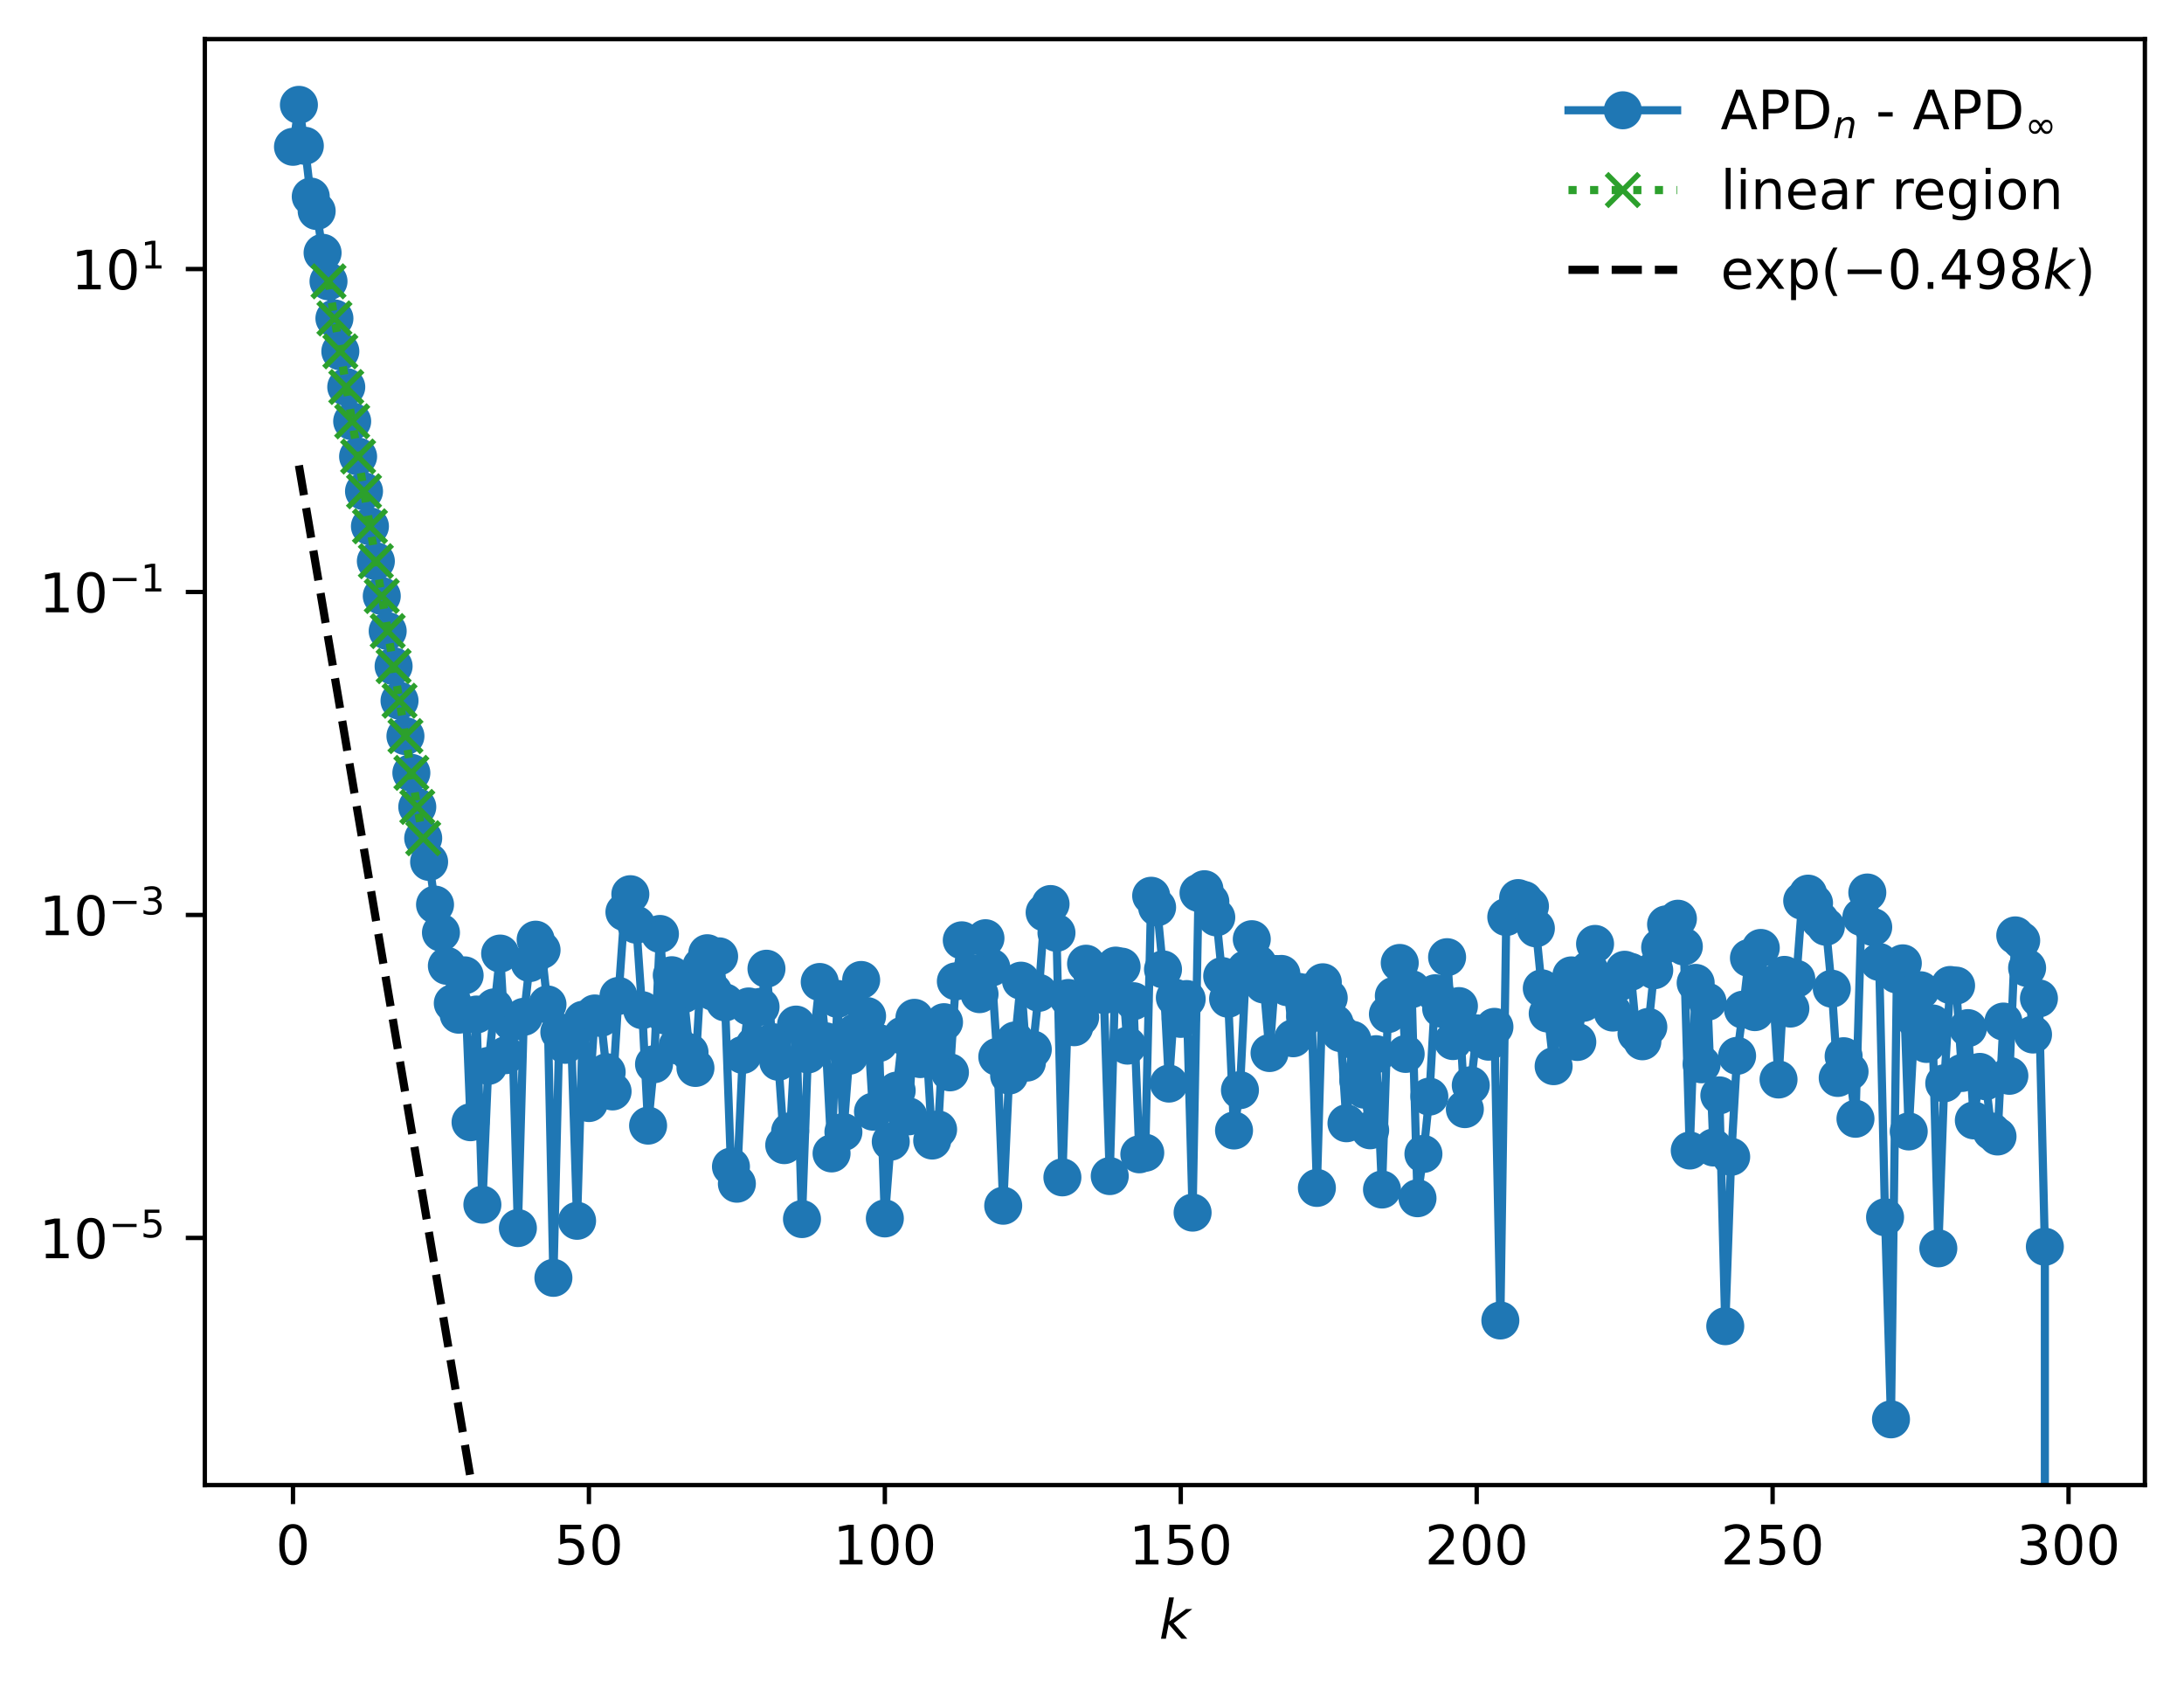 <?xml version="1.0" encoding="utf-8" standalone="no"?>
<!DOCTYPE svg PUBLIC "-//W3C//DTD SVG 1.1//EN"
  "http://www.w3.org/Graphics/SVG/1.1/DTD/svg11.dtd">
<!-- Created with matplotlib (https://matplotlib.org/) -->
<svg height="310.868pt" version="1.1" viewBox="0 0 402.02 310.868" width="402.02pt" xmlns="http://www.w3.org/2000/svg" xmlns:xlink="http://www.w3.org/1999/xlink">
 <defs>
  <style type="text/css">
*{stroke-linecap:butt;stroke-linejoin:round;}
  </style>
 </defs>
 <g id="figure_1">
  <g id="patch_1">
   <path d="M 0 310.868 
L 402.02 310.868 
L 402.02 0 
L 0 0 
z
" style="fill:#ffffff;"/>
  </g>
  <g id="axes_1">
   <g id="patch_2">
    <path d="M 37.7 273.312 
L 394.82 273.312 
L 394.82 7.2 
L 37.7 7.2 
z
" style="fill:#ffffff;"/>
   </g>
   <g id="matplotlib.axis_1">
    <g id="xtick_1">
     <g id="line2d_1">
      <defs>
       <path d="M 0 0 
L 0 3.5 
" id="mac4fad6b8f" style="stroke:#000000;stroke-width:0.8;"/>
      </defs>
      <g>
       <use style="stroke:#000000;stroke-width:0.8;" x="53.933" xlink:href="#mac4fad6b8f" y="273.312"/>
      </g>
     </g>
     <g id="text_1">
      <!-- 0 -->
      <defs>
       <path d="M 31.781 66.406 
Q 24.172 66.406 20.328 58.906 
Q 16.5 51.422 16.5 36.375 
Q 16.5 21.391 20.328 13.891 
Q 24.172 6.391 31.781 6.391 
Q 39.453 6.391 43.281 13.891 
Q 47.125 21.391 47.125 36.375 
Q 47.125 51.422 43.281 58.906 
Q 39.453 66.406 31.781 66.406 
z
M 31.781 74.219 
Q 44.047 74.219 50.516 64.516 
Q 56.984 54.828 56.984 36.375 
Q 56.984 17.969 50.516 8.266 
Q 44.047 -1.422 31.781 -1.422 
Q 19.531 -1.422 13.062 8.266 
Q 6.594 17.969 6.594 36.375 
Q 6.594 54.828 13.062 64.516 
Q 19.531 74.219 31.781 74.219 
z
" id="DejaVuSans-48"/>
      </defs>
      <g transform="translate(50.751 287.91)scale(0.1 -0.1)">
       <use xlink:href="#DejaVuSans-48"/>
      </g>
     </g>
    </g>
    <g id="xtick_2">
     <g id="line2d_2">
      <g>
       <use style="stroke:#000000;stroke-width:0.8;" x="108.405" xlink:href="#mac4fad6b8f" y="273.312"/>
      </g>
     </g>
     <g id="text_2">
      <!-- 50 -->
      <defs>
       <path d="M 10.797 72.906 
L 49.516 72.906 
L 49.516 64.594 
L 19.828 64.594 
L 19.828 46.734 
Q 21.969 47.469 24.109 47.828 
Q 26.266 48.188 28.422 48.188 
Q 40.625 48.188 47.75 41.5 
Q 54.891 34.812 54.891 23.391 
Q 54.891 11.625 47.562 5.094 
Q 40.234 -1.422 26.906 -1.422 
Q 22.312 -1.422 17.547 -0.641 
Q 12.797 0.141 7.719 1.703 
L 7.719 11.625 
Q 12.109 9.234 16.797 8.062 
Q 21.484 6.891 26.703 6.891 
Q 35.156 6.891 40.078 11.328 
Q 45.016 15.766 45.016 23.391 
Q 45.016 31 40.078 35.438 
Q 35.156 39.891 26.703 39.891 
Q 22.75 39.891 18.812 39.016 
Q 14.891 38.141 10.797 36.281 
z
" id="DejaVuSans-53"/>
      </defs>
      <g transform="translate(102.042 287.91)scale(0.1 -0.1)">
       <use xlink:href="#DejaVuSans-53"/>
       <use x="63.623" xlink:href="#DejaVuSans-48"/>
      </g>
     </g>
    </g>
    <g id="xtick_3">
     <g id="line2d_3">
      <g>
       <use style="stroke:#000000;stroke-width:0.8;" x="162.877" xlink:href="#mac4fad6b8f" y="273.312"/>
      </g>
     </g>
     <g id="text_3">
      <!-- 100 -->
      <defs>
       <path d="M 12.406 8.297 
L 28.516 8.297 
L 28.516 63.922 
L 10.984 60.406 
L 10.984 69.391 
L 28.422 72.906 
L 38.281 72.906 
L 38.281 8.297 
L 54.391 8.297 
L 54.391 0 
L 12.406 0 
z
" id="DejaVuSans-49"/>
      </defs>
      <g transform="translate(153.333 287.91)scale(0.1 -0.1)">
       <use xlink:href="#DejaVuSans-49"/>
       <use x="63.623" xlink:href="#DejaVuSans-48"/>
       <use x="127.246" xlink:href="#DejaVuSans-48"/>
      </g>
     </g>
    </g>
    <g id="xtick_4">
     <g id="line2d_4">
      <g>
       <use style="stroke:#000000;stroke-width:0.8;" x="217.349" xlink:href="#mac4fad6b8f" y="273.312"/>
      </g>
     </g>
     <g id="text_4">
      <!-- 150 -->
      <g transform="translate(207.806 287.91)scale(0.1 -0.1)">
       <use xlink:href="#DejaVuSans-49"/>
       <use x="63.623" xlink:href="#DejaVuSans-53"/>
       <use x="127.246" xlink:href="#DejaVuSans-48"/>
      </g>
     </g>
    </g>
    <g id="xtick_5">
     <g id="line2d_5">
      <g>
       <use style="stroke:#000000;stroke-width:0.8;" x="271.822" xlink:href="#mac4fad6b8f" y="273.312"/>
      </g>
     </g>
     <g id="text_5">
      <!-- 200 -->
      <defs>
       <path d="M 19.188 8.297 
L 53.609 8.297 
L 53.609 0 
L 7.328 0 
L 7.328 8.297 
Q 12.938 14.109 22.625 23.891 
Q 32.328 33.688 34.812 36.531 
Q 39.547 41.844 41.422 45.531 
Q 43.312 49.219 43.312 52.781 
Q 43.312 58.594 39.234 62.25 
Q 35.156 65.922 28.609 65.922 
Q 23.969 65.922 18.812 64.312 
Q 13.672 62.703 7.812 59.422 
L 7.812 69.391 
Q 13.766 71.781 18.938 73 
Q 24.125 74.219 28.422 74.219 
Q 39.75 74.219 46.484 68.547 
Q 53.219 62.891 53.219 53.422 
Q 53.219 48.922 51.531 44.891 
Q 49.859 40.875 45.406 35.406 
Q 44.188 33.984 37.641 27.219 
Q 31.109 20.453 19.188 8.297 
z
" id="DejaVuSans-50"/>
      </defs>
      <g transform="translate(262.278 287.91)scale(0.1 -0.1)">
       <use xlink:href="#DejaVuSans-50"/>
       <use x="63.623" xlink:href="#DejaVuSans-48"/>
       <use x="127.246" xlink:href="#DejaVuSans-48"/>
      </g>
     </g>
    </g>
    <g id="xtick_6">
     <g id="line2d_6">
      <g>
       <use style="stroke:#000000;stroke-width:0.8;" x="326.294" xlink:href="#mac4fad6b8f" y="273.312"/>
      </g>
     </g>
     <g id="text_6">
      <!-- 250 -->
      <g transform="translate(316.75 287.91)scale(0.1 -0.1)">
       <use xlink:href="#DejaVuSans-50"/>
       <use x="63.623" xlink:href="#DejaVuSans-53"/>
       <use x="127.246" xlink:href="#DejaVuSans-48"/>
      </g>
     </g>
    </g>
    <g id="xtick_7">
     <g id="line2d_7">
      <g>
       <use style="stroke:#000000;stroke-width:0.8;" x="380.766" xlink:href="#mac4fad6b8f" y="273.312"/>
      </g>
     </g>
     <g id="text_7">
      <!-- 300 -->
      <defs>
       <path d="M 40.578 39.312 
Q 47.656 37.797 51.625 33 
Q 55.609 28.219 55.609 21.188 
Q 55.609 10.406 48.188 4.484 
Q 40.766 -1.422 27.094 -1.422 
Q 22.516 -1.422 17.656 -0.516 
Q 12.797 0.391 7.625 2.203 
L 7.625 11.719 
Q 11.719 9.328 16.594 8.109 
Q 21.484 6.891 26.812 6.891 
Q 36.078 6.891 40.938 10.547 
Q 45.797 14.203 45.797 21.188 
Q 45.797 27.641 41.281 31.266 
Q 36.766 34.906 28.719 34.906 
L 20.219 34.906 
L 20.219 43.016 
L 29.109 43.016 
Q 36.375 43.016 40.234 45.922 
Q 44.094 48.828 44.094 54.297 
Q 44.094 59.906 40.109 62.906 
Q 36.141 65.922 28.719 65.922 
Q 24.656 65.922 20.016 65.031 
Q 15.375 64.156 9.812 62.312 
L 9.812 71.094 
Q 15.438 72.656 20.344 73.438 
Q 25.25 74.219 29.594 74.219 
Q 40.828 74.219 47.359 69.109 
Q 53.906 64.016 53.906 55.328 
Q 53.906 49.266 50.438 45.094 
Q 46.969 40.922 40.578 39.312 
z
" id="DejaVuSans-51"/>
      </defs>
      <g transform="translate(371.222 287.91)scale(0.1 -0.1)">
       <use xlink:href="#DejaVuSans-51"/>
       <use x="63.623" xlink:href="#DejaVuSans-48"/>
       <use x="127.246" xlink:href="#DejaVuSans-48"/>
      </g>
     </g>
    </g>
    <g id="text_8">
     <!-- $ k $ -->
     <defs>
      <path d="M 18.312 75.984 
L 27.297 75.984 
L 18.703 31.688 
L 49.516 54.688 
L 61.188 54.688 
L 26.812 28.516 
L 51.906 0 
L 41.016 0 
L 17.672 26.703 
L 12.5 0 
L 3.516 0 
z
" id="DejaVuSans-Oblique-107"/>
     </defs>
     <g transform="translate(213.36 301.589)scale(0.1 -0.1)">
      <use transform="translate(0 0.016)" xlink:href="#DejaVuSans-Oblique-107"/>
     </g>
    </g>
   </g>
   <g id="matplotlib.axis_2">
    <g id="ytick_1">
     <g id="line2d_8">
      <defs>
       <path d="M 0 0 
L -3.5 0 
" id="m55ba61e903" style="stroke:#000000;stroke-width:0.8;"/>
      </defs>
      <g>
       <use style="stroke:#000000;stroke-width:0.8;" x="37.7" xlink:href="#m55ba61e903" y="227.827"/>
      </g>
     </g>
     <g id="text_9">
      <!-- $\mathdefault{10^{-5}}$ -->
      <defs>
       <path d="M 10.594 35.5 
L 73.188 35.5 
L 73.188 27.203 
L 10.594 27.203 
z
" id="DejaVuSans-8722"/>
      </defs>
      <g transform="translate(7.2 231.626)scale(0.1 -0.1)">
       <use transform="translate(0 0.684)" xlink:href="#DejaVuSans-49"/>
       <use transform="translate(63.623 0.684)" xlink:href="#DejaVuSans-48"/>
       <use transform="translate(128.203 38.966)scale(0.7)" xlink:href="#DejaVuSans-8722"/>
       <use transform="translate(186.855 38.966)scale(0.7)" xlink:href="#DejaVuSans-53"/>
      </g>
     </g>
    </g>
    <g id="ytick_2">
     <g id="line2d_9">
      <g>
       <use style="stroke:#000000;stroke-width:0.8;" x="37.7" xlink:href="#m55ba61e903" y="168.389"/>
      </g>
     </g>
     <g id="text_10">
      <!-- $\mathdefault{10^{-3}}$ -->
      <g transform="translate(7.2 172.189)scale(0.1 -0.1)">
       <use transform="translate(0 0.766)" xlink:href="#DejaVuSans-49"/>
       <use transform="translate(63.623 0.766)" xlink:href="#DejaVuSans-48"/>
       <use transform="translate(128.203 39.047)scale(0.7)" xlink:href="#DejaVuSans-8722"/>
       <use transform="translate(186.855 39.047)scale(0.7)" xlink:href="#DejaVuSans-51"/>
      </g>
     </g>
    </g>
    <g id="ytick_3">
     <g id="line2d_10">
      <g>
       <use style="stroke:#000000;stroke-width:0.8;" x="37.7" xlink:href="#m55ba61e903" y="108.951"/>
      </g>
     </g>
     <g id="text_11">
      <!-- $\mathdefault{10^{-1}}$ -->
      <g transform="translate(7.2 112.751)scale(0.1 -0.1)">
       <use transform="translate(0 0.684)" xlink:href="#DejaVuSans-49"/>
       <use transform="translate(63.623 0.684)" xlink:href="#DejaVuSans-48"/>
       <use transform="translate(128.203 38.966)scale(0.7)" xlink:href="#DejaVuSans-8722"/>
       <use transform="translate(186.855 38.966)scale(0.7)" xlink:href="#DejaVuSans-49"/>
      </g>
     </g>
    </g>
    <g id="ytick_4">
     <g id="line2d_11">
      <g>
       <use style="stroke:#000000;stroke-width:0.8;" x="37.7" xlink:href="#m55ba61e903" y="49.514"/>
      </g>
     </g>
     <g id="text_12">
      <!-- $\mathdefault{10^{1}}$ -->
      <g transform="translate(13.1 53.313)scale(0.1 -0.1)">
       <use transform="translate(0 0.684)" xlink:href="#DejaVuSans-49"/>
       <use transform="translate(63.623 0.684)" xlink:href="#DejaVuSans-48"/>
       <use transform="translate(128.203 38.966)scale(0.7)" xlink:href="#DejaVuSans-49"/>
      </g>
     </g>
    </g>
   </g>
   <g id="line2d_12">
    <path clip-path="url(#pca17fffe21)" d="M 53.933 27.018 
L 55.022 19.296 
L 56.112 26.832 
L 57.201 36.177 
L 58.291 38.837 
L 59.38 46.524 
L 60.469 51.778 
L 61.559 58.6 
L 63.738 71.226 
L 70.274 109.69 
L 77.901 154.267 
L 78.99 158.623 
L 80.079 166.483 
L 81.169 171.636 
L 82.258 177.752 
L 83.348 184.638 
L 84.437 186.744 
L 85.527 179.504 
L 86.616 206.532 
L 87.706 186.713 
L 88.795 221.709 
L 89.884 196.17 
L 92.063 175.493 
L 93.153 194.187 
L 94.242 188.149 
L 95.332 226.013 
L 96.421 187.133 
L 97.511 177.243 
L 98.6 172.938 
L 99.689 174.84 
L 100.779 184.855 
L 101.868 235.173 
L 102.958 189.961 
L 104.047 192.288 
L 105.137 190.662 
L 106.226 224.676 
L 107.316 187.675 
L 108.405 203.005 
L 109.494 186.515 
L 110.584 187.337 
L 111.673 197.326 
L 112.763 200.867 
L 113.852 183.288 
L 114.942 167.855 
L 116.031 164.569 
L 117.121 170.187 
L 118.21 185.915 
L 119.299 207.158 
L 120.389 195.858 
L 121.478 171.885 
L 122.568 186.927 
L 123.657 179.479 
L 124.747 192.427 
L 125.836 182.958 
L 126.926 193.694 
L 128.015 196.545 
L 129.104 177.811 
L 130.194 175.431 
L 131.283 182.52 
L 132.373 176.004 
L 133.462 184.483 
L 134.552 214.704 
L 135.641 217.85 
L 136.731 194.145 
L 137.82 185.227 
L 138.909 192.314 
L 141.088 178.283 
L 142.178 191.782 
L 143.267 195.411 
L 144.357 210.75 
L 145.446 208.204 
L 146.536 188.563 
L 147.625 224.358 
L 148.714 194.062 
L 149.804 190.711 
L 150.893 180.723 
L 151.983 191.639 
L 153.072 212.275 
L 154.162 183.838 
L 155.251 208.334 
L 156.341 194.29 
L 157.43 190.019 
L 158.519 180.353 
L 159.609 186.998 
L 160.698 204.589 
L 161.788 191.959 
L 162.877 224.238 
L 163.967 210.112 
L 166.146 190.589 
L 167.235 205.456 
L 168.324 187.321 
L 169.414 194.913 
L 170.503 191.866 
L 171.593 209.903 
L 172.682 207.865 
L 173.772 188.121 
L 174.861 197.356 
L 175.951 180.603 
L 177.04 173.055 
L 178.129 179.685 
L 179.219 179.115 
L 180.308 182.962 
L 181.398 172.67 
L 182.487 178.069 
L 183.577 194.498 
L 184.666 221.902 
L 185.756 197.942 
L 186.845 191.485 
L 187.934 180.483 
L 189.024 195.561 
L 190.113 193.14 
L 191.203 182.721 
L 192.292 167.937 
L 193.382 166.378 
L 194.471 171.68 
L 195.561 216.68 
L 196.65 183.669 
L 197.739 189.049 
L 198.829 187.215 
L 199.918 177.362 
L 201.008 179.168 
L 202.097 182.289 
L 203.187 183.125 
L 204.276 216.447 
L 205.366 177.709 
L 206.455 177.893 
L 207.544 192.438 
L 208.634 184.259 
L 209.723 212.438 
L 210.813 212.149 
L 211.902 164.855 
L 212.992 166.985 
L 214.081 178.408 
L 215.171 199.421 
L 216.26 183.605 
L 217.349 187.512 
L 218.439 183.864 
L 219.528 223.171 
L 220.618 164.329 
L 221.707 163.653 
L 222.797 165.971 
L 223.886 168.833 
L 224.976 179.638 
L 226.065 183.809 
L 227.154 208.055 
L 228.244 200.631 
L 229.333 178.38 
L 230.423 172.849 
L 231.512 177.34 
L 232.602 181.186 
L 233.691 193.8 
L 234.781 179.254 
L 235.87 179.24 
L 236.959 181.684 
L 238.049 191.081 
L 239.138 182.557 
L 240.228 187.143 
L 241.317 182.55 
L 242.407 218.623 
L 243.496 180.777 
L 244.586 183.658 
L 245.675 188.316 
L 246.764 190.132 
L 247.854 206.723 
L 248.943 191.359 
L 250.033 198.881 
L 251.122 200.542 
L 252.212 208.017 
L 253.301 194.012 
L 254.391 218.917 
L 255.48 186.641 
L 256.569 183.283 
L 257.659 177.22 
L 258.748 193.964 
L 259.838 182.045 
L 260.927 220.521 
L 262.017 212.369 
L 263.106 201.82 
L 264.196 182.798 
L 265.285 185.628 
L 266.374 176.159 
L 267.464 191.601 
L 268.553 185.159 
L 269.643 204.124 
L 270.732 199.732 
L 271.822 190.175 
L 274.001 191.709 
L 275.09 188.981 
L 276.179 243.019 
L 277.269 168.77 
L 278.358 168.113 
L 279.448 165.279 
L 280.537 165.63 
L 281.627 166.791 
L 282.716 170.852 
L 283.806 181.892 
L 284.895 186.531 
L 285.984 196.218 
L 287.074 182.613 
L 288.163 189.324 
L 289.253 179.51 
L 290.342 191.764 
L 291.432 184.564 
L 292.521 178.436 
L 293.611 173.717 
L 294.7 181.902 
L 295.789 180.683 
L 296.879 186.352 
L 297.968 180.846 
L 299.058 178.473 
L 300.147 178.849 
L 301.237 190.244 
L 302.326 191.636 
L 303.416 188.993 
L 304.505 178.563 
L 306.684 170.122 
L 307.773 169.956 
L 308.863 169.08 
L 309.952 174.193 
L 311.042 211.741 
L 312.131 180.892 
L 313.221 195.873 
L 314.31 184.36 
L 315.399 211.183 
L 316.489 201.591 
L 317.578 244.071 
L 318.668 212.898 
L 319.757 194.318 
L 320.847 185.819 
L 321.936 176.314 
L 323.026 186.272 
L 324.115 174.46 
L 325.204 183.915 
L 326.294 181.234 
L 327.383 198.67 
L 328.473 179.417 
L 329.562 185.619 
L 330.652 180.148 
L 331.741 165.781 
L 332.831 164.465 
L 333.92 166.195 
L 335.009 169.344 
L 336.099 170.557 
L 337.188 181.961 
L 338.278 198.384 
L 339.367 194.386 
L 340.457 197.22 
L 341.546 205.898 
L 342.636 168.759 
L 343.725 164.257 
L 345.904 177.033 
L 346.993 224.024 
L 348.083 261.216 
L 349.172 179.351 
L 350.262 177.292 
L 351.351 208.232 
L 352.441 187.503 
L 353.53 182.246 
L 354.619 192.128 
L 355.709 188.348 
L 356.798 229.744 
L 357.888 199.373 
L 358.977 181.276 
L 360.067 181.387 
L 361.156 197.468 
L 362.246 189.212 
L 363.335 206.195 
L 364.424 197.27 
L 365.514 198.996 
L 366.603 208.233 
L 367.693 209.157 
L 368.782 188.006 
L 369.872 197.991 
L 370.961 172.148 
L 372.051 173.099 
L 373.14 178.139 
L 374.229 190.393 
L 375.319 183.744 
L 376.408 229.446 
L 376.411 311.868 
L 376.411 311.868 
" style="fill:none;stroke:#1f77b4;stroke-linecap:square;stroke-width:1.5;"/>
    <defs>
     <path d="M 0 3 
C 0.796 3 1.559 2.684 2.121 2.121 
C 2.684 1.559 3 0.796 3 0 
C 3 -0.796 2.684 -1.559 2.121 -2.121 
C 1.559 -2.684 0.796 -3 0 -3 
C -0.796 -3 -1.559 -2.684 -2.121 -2.121 
C -2.684 -1.559 -3 -0.796 -3 0 
C -3 0.796 -2.684 1.559 -2.121 2.121 
C -1.559 2.684 -0.796 3 0 3 
z
" id="m4f13a793f8" style="stroke:#1f77b4;"/>
    </defs>
    <g clip-path="url(#pca17fffe21)">
     <use style="fill:#1f77b4;stroke:#1f77b4;" x="53.933" xlink:href="#m4f13a793f8" y="27.018"/>
     <use style="fill:#1f77b4;stroke:#1f77b4;" x="55.022" xlink:href="#m4f13a793f8" y="19.296"/>
     <use style="fill:#1f77b4;stroke:#1f77b4;" x="56.112" xlink:href="#m4f13a793f8" y="26.832"/>
     <use style="fill:#1f77b4;stroke:#1f77b4;" x="57.201" xlink:href="#m4f13a793f8" y="36.177"/>
     <use style="fill:#1f77b4;stroke:#1f77b4;" x="58.291" xlink:href="#m4f13a793f8" y="38.837"/>
     <use style="fill:#1f77b4;stroke:#1f77b4;" x="59.38" xlink:href="#m4f13a793f8" y="46.524"/>
     <use style="fill:#1f77b4;stroke:#1f77b4;" x="60.469" xlink:href="#m4f13a793f8" y="51.778"/>
     <use style="fill:#1f77b4;stroke:#1f77b4;" x="61.559" xlink:href="#m4f13a793f8" y="58.6"/>
     <use style="fill:#1f77b4;stroke:#1f77b4;" x="62.648" xlink:href="#m4f13a793f8" y="64.661"/>
     <use style="fill:#1f77b4;stroke:#1f77b4;" x="63.738" xlink:href="#m4f13a793f8" y="71.226"/>
     <use style="fill:#1f77b4;stroke:#1f77b4;" x="64.827" xlink:href="#m4f13a793f8" y="77.536"/>
     <use style="fill:#1f77b4;stroke:#1f77b4;" x="65.917" xlink:href="#m4f13a793f8" y="84.02"/>
     <use style="fill:#1f77b4;stroke:#1f77b4;" x="67.006" xlink:href="#m4f13a793f8" y="90.415"/>
     <use style="fill:#1f77b4;stroke:#1f77b4;" x="68.096" xlink:href="#m4f13a793f8" y="96.862"/>
     <use style="fill:#1f77b4;stroke:#1f77b4;" x="69.185" xlink:href="#m4f13a793f8" y="103.281"/>
     <use style="fill:#1f77b4;stroke:#1f77b4;" x="70.274" xlink:href="#m4f13a793f8" y="109.69"/>
     <use style="fill:#1f77b4;stroke:#1f77b4;" x="71.364" xlink:href="#m4f13a793f8" y="116.142"/>
     <use style="fill:#1f77b4;stroke:#1f77b4;" x="72.453" xlink:href="#m4f13a793f8" y="122.603"/>
     <use style="fill:#1f77b4;stroke:#1f77b4;" x="73.543" xlink:href="#m4f13a793f8" y="128.961"/>
     <use style="fill:#1f77b4;stroke:#1f77b4;" x="74.632" xlink:href="#m4f13a793f8" y="135.471"/>
     <use style="fill:#1f77b4;stroke:#1f77b4;" x="75.722" xlink:href="#m4f13a793f8" y="142.237"/>
     <use style="fill:#1f77b4;stroke:#1f77b4;" x="76.811" xlink:href="#m4f13a793f8" y="148.506"/>
     <use style="fill:#1f77b4;stroke:#1f77b4;" x="77.901" xlink:href="#m4f13a793f8" y="154.267"/>
     <use style="fill:#1f77b4;stroke:#1f77b4;" x="78.99" xlink:href="#m4f13a793f8" y="158.623"/>
     <use style="fill:#1f77b4;stroke:#1f77b4;" x="80.079" xlink:href="#m4f13a793f8" y="166.483"/>
     <use style="fill:#1f77b4;stroke:#1f77b4;" x="81.169" xlink:href="#m4f13a793f8" y="171.636"/>
     <use style="fill:#1f77b4;stroke:#1f77b4;" x="82.258" xlink:href="#m4f13a793f8" y="177.752"/>
     <use style="fill:#1f77b4;stroke:#1f77b4;" x="83.348" xlink:href="#m4f13a793f8" y="184.638"/>
     <use style="fill:#1f77b4;stroke:#1f77b4;" x="84.437" xlink:href="#m4f13a793f8" y="186.744"/>
     <use style="fill:#1f77b4;stroke:#1f77b4;" x="85.527" xlink:href="#m4f13a793f8" y="179.504"/>
     <use style="fill:#1f77b4;stroke:#1f77b4;" x="86.616" xlink:href="#m4f13a793f8" y="206.532"/>
     <use style="fill:#1f77b4;stroke:#1f77b4;" x="87.706" xlink:href="#m4f13a793f8" y="186.713"/>
     <use style="fill:#1f77b4;stroke:#1f77b4;" x="88.795" xlink:href="#m4f13a793f8" y="221.709"/>
     <use style="fill:#1f77b4;stroke:#1f77b4;" x="89.884" xlink:href="#m4f13a793f8" y="196.17"/>
     <use style="fill:#1f77b4;stroke:#1f77b4;" x="90.974" xlink:href="#m4f13a793f8" y="185.396"/>
     <use style="fill:#1f77b4;stroke:#1f77b4;" x="92.063" xlink:href="#m4f13a793f8" y="175.493"/>
     <use style="fill:#1f77b4;stroke:#1f77b4;" x="93.153" xlink:href="#m4f13a793f8" y="194.187"/>
     <use style="fill:#1f77b4;stroke:#1f77b4;" x="94.242" xlink:href="#m4f13a793f8" y="188.149"/>
     <use style="fill:#1f77b4;stroke:#1f77b4;" x="95.332" xlink:href="#m4f13a793f8" y="226.013"/>
     <use style="fill:#1f77b4;stroke:#1f77b4;" x="96.421" xlink:href="#m4f13a793f8" y="187.133"/>
     <use style="fill:#1f77b4;stroke:#1f77b4;" x="97.511" xlink:href="#m4f13a793f8" y="177.243"/>
     <use style="fill:#1f77b4;stroke:#1f77b4;" x="98.6" xlink:href="#m4f13a793f8" y="172.938"/>
     <use style="fill:#1f77b4;stroke:#1f77b4;" x="99.689" xlink:href="#m4f13a793f8" y="174.84"/>
     <use style="fill:#1f77b4;stroke:#1f77b4;" x="100.779" xlink:href="#m4f13a793f8" y="184.855"/>
     <use style="fill:#1f77b4;stroke:#1f77b4;" x="101.868" xlink:href="#m4f13a793f8" y="235.173"/>
     <use style="fill:#1f77b4;stroke:#1f77b4;" x="102.958" xlink:href="#m4f13a793f8" y="189.961"/>
     <use style="fill:#1f77b4;stroke:#1f77b4;" x="104.047" xlink:href="#m4f13a793f8" y="192.288"/>
     <use style="fill:#1f77b4;stroke:#1f77b4;" x="105.137" xlink:href="#m4f13a793f8" y="190.662"/>
     <use style="fill:#1f77b4;stroke:#1f77b4;" x="106.226" xlink:href="#m4f13a793f8" y="224.676"/>
     <use style="fill:#1f77b4;stroke:#1f77b4;" x="107.316" xlink:href="#m4f13a793f8" y="187.675"/>
     <use style="fill:#1f77b4;stroke:#1f77b4;" x="108.405" xlink:href="#m4f13a793f8" y="203.005"/>
     <use style="fill:#1f77b4;stroke:#1f77b4;" x="109.494" xlink:href="#m4f13a793f8" y="186.515"/>
     <use style="fill:#1f77b4;stroke:#1f77b4;" x="110.584" xlink:href="#m4f13a793f8" y="187.337"/>
     <use style="fill:#1f77b4;stroke:#1f77b4;" x="111.673" xlink:href="#m4f13a793f8" y="197.326"/>
     <use style="fill:#1f77b4;stroke:#1f77b4;" x="112.763" xlink:href="#m4f13a793f8" y="200.867"/>
     <use style="fill:#1f77b4;stroke:#1f77b4;" x="113.852" xlink:href="#m4f13a793f8" y="183.288"/>
     <use style="fill:#1f77b4;stroke:#1f77b4;" x="114.942" xlink:href="#m4f13a793f8" y="167.855"/>
     <use style="fill:#1f77b4;stroke:#1f77b4;" x="116.031" xlink:href="#m4f13a793f8" y="164.569"/>
     <use style="fill:#1f77b4;stroke:#1f77b4;" x="117.121" xlink:href="#m4f13a793f8" y="170.187"/>
     <use style="fill:#1f77b4;stroke:#1f77b4;" x="118.21" xlink:href="#m4f13a793f8" y="185.915"/>
     <use style="fill:#1f77b4;stroke:#1f77b4;" x="119.299" xlink:href="#m4f13a793f8" y="207.158"/>
     <use style="fill:#1f77b4;stroke:#1f77b4;" x="120.389" xlink:href="#m4f13a793f8" y="195.858"/>
     <use style="fill:#1f77b4;stroke:#1f77b4;" x="121.478" xlink:href="#m4f13a793f8" y="171.885"/>
     <use style="fill:#1f77b4;stroke:#1f77b4;" x="122.568" xlink:href="#m4f13a793f8" y="186.927"/>
     <use style="fill:#1f77b4;stroke:#1f77b4;" x="123.657" xlink:href="#m4f13a793f8" y="179.479"/>
     <use style="fill:#1f77b4;stroke:#1f77b4;" x="124.747" xlink:href="#m4f13a793f8" y="192.427"/>
     <use style="fill:#1f77b4;stroke:#1f77b4;" x="125.836" xlink:href="#m4f13a793f8" y="182.958"/>
     <use style="fill:#1f77b4;stroke:#1f77b4;" x="126.926" xlink:href="#m4f13a793f8" y="193.694"/>
     <use style="fill:#1f77b4;stroke:#1f77b4;" x="128.015" xlink:href="#m4f13a793f8" y="196.545"/>
     <use style="fill:#1f77b4;stroke:#1f77b4;" x="129.104" xlink:href="#m4f13a793f8" y="177.811"/>
     <use style="fill:#1f77b4;stroke:#1f77b4;" x="130.194" xlink:href="#m4f13a793f8" y="175.431"/>
     <use style="fill:#1f77b4;stroke:#1f77b4;" x="131.283" xlink:href="#m4f13a793f8" y="182.52"/>
     <use style="fill:#1f77b4;stroke:#1f77b4;" x="132.373" xlink:href="#m4f13a793f8" y="176.004"/>
     <use style="fill:#1f77b4;stroke:#1f77b4;" x="133.462" xlink:href="#m4f13a793f8" y="184.483"/>
     <use style="fill:#1f77b4;stroke:#1f77b4;" x="134.552" xlink:href="#m4f13a793f8" y="214.704"/>
     <use style="fill:#1f77b4;stroke:#1f77b4;" x="135.641" xlink:href="#m4f13a793f8" y="217.85"/>
     <use style="fill:#1f77b4;stroke:#1f77b4;" x="136.731" xlink:href="#m4f13a793f8" y="194.145"/>
     <use style="fill:#1f77b4;stroke:#1f77b4;" x="137.82" xlink:href="#m4f13a793f8" y="185.227"/>
     <use style="fill:#1f77b4;stroke:#1f77b4;" x="138.909" xlink:href="#m4f13a793f8" y="192.314"/>
     <use style="fill:#1f77b4;stroke:#1f77b4;" x="139.999" xlink:href="#m4f13a793f8" y="185.296"/>
     <use style="fill:#1f77b4;stroke:#1f77b4;" x="141.088" xlink:href="#m4f13a793f8" y="178.283"/>
     <use style="fill:#1f77b4;stroke:#1f77b4;" x="142.178" xlink:href="#m4f13a793f8" y="191.782"/>
     <use style="fill:#1f77b4;stroke:#1f77b4;" x="143.267" xlink:href="#m4f13a793f8" y="195.411"/>
     <use style="fill:#1f77b4;stroke:#1f77b4;" x="144.357" xlink:href="#m4f13a793f8" y="210.75"/>
     <use style="fill:#1f77b4;stroke:#1f77b4;" x="145.446" xlink:href="#m4f13a793f8" y="208.204"/>
     <use style="fill:#1f77b4;stroke:#1f77b4;" x="146.536" xlink:href="#m4f13a793f8" y="188.563"/>
     <use style="fill:#1f77b4;stroke:#1f77b4;" x="147.625" xlink:href="#m4f13a793f8" y="224.358"/>
     <use style="fill:#1f77b4;stroke:#1f77b4;" x="148.714" xlink:href="#m4f13a793f8" y="194.062"/>
     <use style="fill:#1f77b4;stroke:#1f77b4;" x="149.804" xlink:href="#m4f13a793f8" y="190.711"/>
     <use style="fill:#1f77b4;stroke:#1f77b4;" x="150.893" xlink:href="#m4f13a793f8" y="180.723"/>
     <use style="fill:#1f77b4;stroke:#1f77b4;" x="151.983" xlink:href="#m4f13a793f8" y="191.639"/>
     <use style="fill:#1f77b4;stroke:#1f77b4;" x="153.072" xlink:href="#m4f13a793f8" y="212.275"/>
     <use style="fill:#1f77b4;stroke:#1f77b4;" x="154.162" xlink:href="#m4f13a793f8" y="183.838"/>
     <use style="fill:#1f77b4;stroke:#1f77b4;" x="155.251" xlink:href="#m4f13a793f8" y="208.334"/>
     <use style="fill:#1f77b4;stroke:#1f77b4;" x="156.341" xlink:href="#m4f13a793f8" y="194.29"/>
     <use style="fill:#1f77b4;stroke:#1f77b4;" x="157.43" xlink:href="#m4f13a793f8" y="190.019"/>
     <use style="fill:#1f77b4;stroke:#1f77b4;" x="158.519" xlink:href="#m4f13a793f8" y="180.353"/>
     <use style="fill:#1f77b4;stroke:#1f77b4;" x="159.609" xlink:href="#m4f13a793f8" y="186.998"/>
     <use style="fill:#1f77b4;stroke:#1f77b4;" x="160.698" xlink:href="#m4f13a793f8" y="204.589"/>
     <use style="fill:#1f77b4;stroke:#1f77b4;" x="161.788" xlink:href="#m4f13a793f8" y="191.959"/>
     <use style="fill:#1f77b4;stroke:#1f77b4;" x="162.877" xlink:href="#m4f13a793f8" y="224.238"/>
     <use style="fill:#1f77b4;stroke:#1f77b4;" x="163.967" xlink:href="#m4f13a793f8" y="210.112"/>
     <use style="fill:#1f77b4;stroke:#1f77b4;" x="165.056" xlink:href="#m4f13a793f8" y="200.713"/>
     <use style="fill:#1f77b4;stroke:#1f77b4;" x="166.146" xlink:href="#m4f13a793f8" y="190.589"/>
     <use style="fill:#1f77b4;stroke:#1f77b4;" x="167.235" xlink:href="#m4f13a793f8" y="205.456"/>
     <use style="fill:#1f77b4;stroke:#1f77b4;" x="168.324" xlink:href="#m4f13a793f8" y="187.321"/>
     <use style="fill:#1f77b4;stroke:#1f77b4;" x="169.414" xlink:href="#m4f13a793f8" y="194.913"/>
     <use style="fill:#1f77b4;stroke:#1f77b4;" x="170.503" xlink:href="#m4f13a793f8" y="191.866"/>
     <use style="fill:#1f77b4;stroke:#1f77b4;" x="171.593" xlink:href="#m4f13a793f8" y="209.903"/>
     <use style="fill:#1f77b4;stroke:#1f77b4;" x="172.682" xlink:href="#m4f13a793f8" y="207.865"/>
     <use style="fill:#1f77b4;stroke:#1f77b4;" x="173.772" xlink:href="#m4f13a793f8" y="188.121"/>
     <use style="fill:#1f77b4;stroke:#1f77b4;" x="174.861" xlink:href="#m4f13a793f8" y="197.356"/>
     <use style="fill:#1f77b4;stroke:#1f77b4;" x="175.951" xlink:href="#m4f13a793f8" y="180.603"/>
     <use style="fill:#1f77b4;stroke:#1f77b4;" x="177.04" xlink:href="#m4f13a793f8" y="173.055"/>
     <use style="fill:#1f77b4;stroke:#1f77b4;" x="178.129" xlink:href="#m4f13a793f8" y="179.685"/>
     <use style="fill:#1f77b4;stroke:#1f77b4;" x="179.219" xlink:href="#m4f13a793f8" y="179.115"/>
     <use style="fill:#1f77b4;stroke:#1f77b4;" x="180.308" xlink:href="#m4f13a793f8" y="182.962"/>
     <use style="fill:#1f77b4;stroke:#1f77b4;" x="181.398" xlink:href="#m4f13a793f8" y="172.67"/>
     <use style="fill:#1f77b4;stroke:#1f77b4;" x="182.487" xlink:href="#m4f13a793f8" y="178.069"/>
     <use style="fill:#1f77b4;stroke:#1f77b4;" x="183.577" xlink:href="#m4f13a793f8" y="194.498"/>
     <use style="fill:#1f77b4;stroke:#1f77b4;" x="184.666" xlink:href="#m4f13a793f8" y="221.902"/>
     <use style="fill:#1f77b4;stroke:#1f77b4;" x="185.756" xlink:href="#m4f13a793f8" y="197.942"/>
     <use style="fill:#1f77b4;stroke:#1f77b4;" x="186.845" xlink:href="#m4f13a793f8" y="191.485"/>
     <use style="fill:#1f77b4;stroke:#1f77b4;" x="187.934" xlink:href="#m4f13a793f8" y="180.483"/>
     <use style="fill:#1f77b4;stroke:#1f77b4;" x="189.024" xlink:href="#m4f13a793f8" y="195.561"/>
     <use style="fill:#1f77b4;stroke:#1f77b4;" x="190.113" xlink:href="#m4f13a793f8" y="193.14"/>
     <use style="fill:#1f77b4;stroke:#1f77b4;" x="191.203" xlink:href="#m4f13a793f8" y="182.721"/>
     <use style="fill:#1f77b4;stroke:#1f77b4;" x="192.292" xlink:href="#m4f13a793f8" y="167.937"/>
     <use style="fill:#1f77b4;stroke:#1f77b4;" x="193.382" xlink:href="#m4f13a793f8" y="166.378"/>
     <use style="fill:#1f77b4;stroke:#1f77b4;" x="194.471" xlink:href="#m4f13a793f8" y="171.68"/>
     <use style="fill:#1f77b4;stroke:#1f77b4;" x="195.561" xlink:href="#m4f13a793f8" y="216.68"/>
     <use style="fill:#1f77b4;stroke:#1f77b4;" x="196.65" xlink:href="#m4f13a793f8" y="183.669"/>
     <use style="fill:#1f77b4;stroke:#1f77b4;" x="197.739" xlink:href="#m4f13a793f8" y="189.049"/>
     <use style="fill:#1f77b4;stroke:#1f77b4;" x="198.829" xlink:href="#m4f13a793f8" y="187.215"/>
     <use style="fill:#1f77b4;stroke:#1f77b4;" x="199.918" xlink:href="#m4f13a793f8" y="177.362"/>
     <use style="fill:#1f77b4;stroke:#1f77b4;" x="201.008" xlink:href="#m4f13a793f8" y="179.168"/>
     <use style="fill:#1f77b4;stroke:#1f77b4;" x="202.097" xlink:href="#m4f13a793f8" y="182.289"/>
     <use style="fill:#1f77b4;stroke:#1f77b4;" x="203.187" xlink:href="#m4f13a793f8" y="183.125"/>
     <use style="fill:#1f77b4;stroke:#1f77b4;" x="204.276" xlink:href="#m4f13a793f8" y="216.447"/>
     <use style="fill:#1f77b4;stroke:#1f77b4;" x="205.366" xlink:href="#m4f13a793f8" y="177.709"/>
     <use style="fill:#1f77b4;stroke:#1f77b4;" x="206.455" xlink:href="#m4f13a793f8" y="177.893"/>
     <use style="fill:#1f77b4;stroke:#1f77b4;" x="207.544" xlink:href="#m4f13a793f8" y="192.438"/>
     <use style="fill:#1f77b4;stroke:#1f77b4;" x="208.634" xlink:href="#m4f13a793f8" y="184.259"/>
     <use style="fill:#1f77b4;stroke:#1f77b4;" x="209.723" xlink:href="#m4f13a793f8" y="212.438"/>
     <use style="fill:#1f77b4;stroke:#1f77b4;" x="210.813" xlink:href="#m4f13a793f8" y="212.149"/>
     <use style="fill:#1f77b4;stroke:#1f77b4;" x="211.902" xlink:href="#m4f13a793f8" y="164.855"/>
     <use style="fill:#1f77b4;stroke:#1f77b4;" x="212.992" xlink:href="#m4f13a793f8" y="166.985"/>
     <use style="fill:#1f77b4;stroke:#1f77b4;" x="214.081" xlink:href="#m4f13a793f8" y="178.408"/>
     <use style="fill:#1f77b4;stroke:#1f77b4;" x="215.171" xlink:href="#m4f13a793f8" y="199.421"/>
     <use style="fill:#1f77b4;stroke:#1f77b4;" x="216.26" xlink:href="#m4f13a793f8" y="183.605"/>
     <use style="fill:#1f77b4;stroke:#1f77b4;" x="217.349" xlink:href="#m4f13a793f8" y="187.512"/>
     <use style="fill:#1f77b4;stroke:#1f77b4;" x="218.439" xlink:href="#m4f13a793f8" y="183.864"/>
     <use style="fill:#1f77b4;stroke:#1f77b4;" x="219.528" xlink:href="#m4f13a793f8" y="223.171"/>
     <use style="fill:#1f77b4;stroke:#1f77b4;" x="220.618" xlink:href="#m4f13a793f8" y="164.329"/>
     <use style="fill:#1f77b4;stroke:#1f77b4;" x="221.707" xlink:href="#m4f13a793f8" y="163.653"/>
     <use style="fill:#1f77b4;stroke:#1f77b4;" x="222.797" xlink:href="#m4f13a793f8" y="165.971"/>
     <use style="fill:#1f77b4;stroke:#1f77b4;" x="223.886" xlink:href="#m4f13a793f8" y="168.833"/>
     <use style="fill:#1f77b4;stroke:#1f77b4;" x="224.976" xlink:href="#m4f13a793f8" y="179.638"/>
     <use style="fill:#1f77b4;stroke:#1f77b4;" x="226.065" xlink:href="#m4f13a793f8" y="183.809"/>
     <use style="fill:#1f77b4;stroke:#1f77b4;" x="227.154" xlink:href="#m4f13a793f8" y="208.055"/>
     <use style="fill:#1f77b4;stroke:#1f77b4;" x="228.244" xlink:href="#m4f13a793f8" y="200.631"/>
     <use style="fill:#1f77b4;stroke:#1f77b4;" x="229.333" xlink:href="#m4f13a793f8" y="178.38"/>
     <use style="fill:#1f77b4;stroke:#1f77b4;" x="230.423" xlink:href="#m4f13a793f8" y="172.849"/>
     <use style="fill:#1f77b4;stroke:#1f77b4;" x="231.512" xlink:href="#m4f13a793f8" y="177.34"/>
     <use style="fill:#1f77b4;stroke:#1f77b4;" x="232.602" xlink:href="#m4f13a793f8" y="181.186"/>
     <use style="fill:#1f77b4;stroke:#1f77b4;" x="233.691" xlink:href="#m4f13a793f8" y="193.8"/>
     <use style="fill:#1f77b4;stroke:#1f77b4;" x="234.781" xlink:href="#m4f13a793f8" y="179.254"/>
     <use style="fill:#1f77b4;stroke:#1f77b4;" x="235.87" xlink:href="#m4f13a793f8" y="179.24"/>
     <use style="fill:#1f77b4;stroke:#1f77b4;" x="236.959" xlink:href="#m4f13a793f8" y="181.684"/>
     <use style="fill:#1f77b4;stroke:#1f77b4;" x="238.049" xlink:href="#m4f13a793f8" y="191.081"/>
     <use style="fill:#1f77b4;stroke:#1f77b4;" x="239.138" xlink:href="#m4f13a793f8" y="182.557"/>
     <use style="fill:#1f77b4;stroke:#1f77b4;" x="240.228" xlink:href="#m4f13a793f8" y="187.143"/>
     <use style="fill:#1f77b4;stroke:#1f77b4;" x="241.317" xlink:href="#m4f13a793f8" y="182.55"/>
     <use style="fill:#1f77b4;stroke:#1f77b4;" x="242.407" xlink:href="#m4f13a793f8" y="218.623"/>
     <use style="fill:#1f77b4;stroke:#1f77b4;" x="243.496" xlink:href="#m4f13a793f8" y="180.777"/>
     <use style="fill:#1f77b4;stroke:#1f77b4;" x="244.586" xlink:href="#m4f13a793f8" y="183.658"/>
     <use style="fill:#1f77b4;stroke:#1f77b4;" x="245.675" xlink:href="#m4f13a793f8" y="188.316"/>
     <use style="fill:#1f77b4;stroke:#1f77b4;" x="246.764" xlink:href="#m4f13a793f8" y="190.132"/>
     <use style="fill:#1f77b4;stroke:#1f77b4;" x="247.854" xlink:href="#m4f13a793f8" y="206.723"/>
     <use style="fill:#1f77b4;stroke:#1f77b4;" x="248.943" xlink:href="#m4f13a793f8" y="191.359"/>
     <use style="fill:#1f77b4;stroke:#1f77b4;" x="250.033" xlink:href="#m4f13a793f8" y="198.881"/>
     <use style="fill:#1f77b4;stroke:#1f77b4;" x="251.122" xlink:href="#m4f13a793f8" y="200.542"/>
     <use style="fill:#1f77b4;stroke:#1f77b4;" x="252.212" xlink:href="#m4f13a793f8" y="208.017"/>
     <use style="fill:#1f77b4;stroke:#1f77b4;" x="253.301" xlink:href="#m4f13a793f8" y="194.012"/>
     <use style="fill:#1f77b4;stroke:#1f77b4;" x="254.391" xlink:href="#m4f13a793f8" y="218.917"/>
     <use style="fill:#1f77b4;stroke:#1f77b4;" x="255.48" xlink:href="#m4f13a793f8" y="186.641"/>
     <use style="fill:#1f77b4;stroke:#1f77b4;" x="256.569" xlink:href="#m4f13a793f8" y="183.283"/>
     <use style="fill:#1f77b4;stroke:#1f77b4;" x="257.659" xlink:href="#m4f13a793f8" y="177.22"/>
     <use style="fill:#1f77b4;stroke:#1f77b4;" x="258.748" xlink:href="#m4f13a793f8" y="193.964"/>
     <use style="fill:#1f77b4;stroke:#1f77b4;" x="259.838" xlink:href="#m4f13a793f8" y="182.045"/>
     <use style="fill:#1f77b4;stroke:#1f77b4;" x="260.927" xlink:href="#m4f13a793f8" y="220.521"/>
     <use style="fill:#1f77b4;stroke:#1f77b4;" x="262.017" xlink:href="#m4f13a793f8" y="212.369"/>
     <use style="fill:#1f77b4;stroke:#1f77b4;" x="263.106" xlink:href="#m4f13a793f8" y="201.82"/>
     <use style="fill:#1f77b4;stroke:#1f77b4;" x="264.196" xlink:href="#m4f13a793f8" y="182.798"/>
     <use style="fill:#1f77b4;stroke:#1f77b4;" x="265.285" xlink:href="#m4f13a793f8" y="185.628"/>
     <use style="fill:#1f77b4;stroke:#1f77b4;" x="266.374" xlink:href="#m4f13a793f8" y="176.159"/>
     <use style="fill:#1f77b4;stroke:#1f77b4;" x="267.464" xlink:href="#m4f13a793f8" y="191.601"/>
     <use style="fill:#1f77b4;stroke:#1f77b4;" x="268.553" xlink:href="#m4f13a793f8" y="185.159"/>
     <use style="fill:#1f77b4;stroke:#1f77b4;" x="269.643" xlink:href="#m4f13a793f8" y="204.124"/>
     <use style="fill:#1f77b4;stroke:#1f77b4;" x="270.732" xlink:href="#m4f13a793f8" y="199.732"/>
     <use style="fill:#1f77b4;stroke:#1f77b4;" x="271.822" xlink:href="#m4f13a793f8" y="190.175"/>
     <use style="fill:#1f77b4;stroke:#1f77b4;" x="272.911" xlink:href="#m4f13a793f8" y="190.931"/>
     <use style="fill:#1f77b4;stroke:#1f77b4;" x="274.001" xlink:href="#m4f13a793f8" y="191.709"/>
     <use style="fill:#1f77b4;stroke:#1f77b4;" x="275.09" xlink:href="#m4f13a793f8" y="188.981"/>
     <use style="fill:#1f77b4;stroke:#1f77b4;" x="276.179" xlink:href="#m4f13a793f8" y="243.019"/>
     <use style="fill:#1f77b4;stroke:#1f77b4;" x="277.269" xlink:href="#m4f13a793f8" y="168.77"/>
     <use style="fill:#1f77b4;stroke:#1f77b4;" x="278.358" xlink:href="#m4f13a793f8" y="168.113"/>
     <use style="fill:#1f77b4;stroke:#1f77b4;" x="279.448" xlink:href="#m4f13a793f8" y="165.279"/>
     <use style="fill:#1f77b4;stroke:#1f77b4;" x="280.537" xlink:href="#m4f13a793f8" y="165.63"/>
     <use style="fill:#1f77b4;stroke:#1f77b4;" x="281.627" xlink:href="#m4f13a793f8" y="166.791"/>
     <use style="fill:#1f77b4;stroke:#1f77b4;" x="282.716" xlink:href="#m4f13a793f8" y="170.852"/>
     <use style="fill:#1f77b4;stroke:#1f77b4;" x="283.806" xlink:href="#m4f13a793f8" y="181.892"/>
     <use style="fill:#1f77b4;stroke:#1f77b4;" x="284.895" xlink:href="#m4f13a793f8" y="186.531"/>
     <use style="fill:#1f77b4;stroke:#1f77b4;" x="285.984" xlink:href="#m4f13a793f8" y="196.218"/>
     <use style="fill:#1f77b4;stroke:#1f77b4;" x="287.074" xlink:href="#m4f13a793f8" y="182.613"/>
     <use style="fill:#1f77b4;stroke:#1f77b4;" x="288.163" xlink:href="#m4f13a793f8" y="189.324"/>
     <use style="fill:#1f77b4;stroke:#1f77b4;" x="289.253" xlink:href="#m4f13a793f8" y="179.51"/>
     <use style="fill:#1f77b4;stroke:#1f77b4;" x="290.342" xlink:href="#m4f13a793f8" y="191.764"/>
     <use style="fill:#1f77b4;stroke:#1f77b4;" x="291.432" xlink:href="#m4f13a793f8" y="184.564"/>
     <use style="fill:#1f77b4;stroke:#1f77b4;" x="292.521" xlink:href="#m4f13a793f8" y="178.436"/>
     <use style="fill:#1f77b4;stroke:#1f77b4;" x="293.611" xlink:href="#m4f13a793f8" y="173.717"/>
     <use style="fill:#1f77b4;stroke:#1f77b4;" x="294.7" xlink:href="#m4f13a793f8" y="181.902"/>
     <use style="fill:#1f77b4;stroke:#1f77b4;" x="295.789" xlink:href="#m4f13a793f8" y="180.683"/>
     <use style="fill:#1f77b4;stroke:#1f77b4;" x="296.879" xlink:href="#m4f13a793f8" y="186.352"/>
     <use style="fill:#1f77b4;stroke:#1f77b4;" x="297.968" xlink:href="#m4f13a793f8" y="180.846"/>
     <use style="fill:#1f77b4;stroke:#1f77b4;" x="299.058" xlink:href="#m4f13a793f8" y="178.473"/>
     <use style="fill:#1f77b4;stroke:#1f77b4;" x="300.147" xlink:href="#m4f13a793f8" y="178.849"/>
     <use style="fill:#1f77b4;stroke:#1f77b4;" x="301.237" xlink:href="#m4f13a793f8" y="190.244"/>
     <use style="fill:#1f77b4;stroke:#1f77b4;" x="302.326" xlink:href="#m4f13a793f8" y="191.636"/>
     <use style="fill:#1f77b4;stroke:#1f77b4;" x="303.416" xlink:href="#m4f13a793f8" y="188.993"/>
     <use style="fill:#1f77b4;stroke:#1f77b4;" x="304.505" xlink:href="#m4f13a793f8" y="178.563"/>
     <use style="fill:#1f77b4;stroke:#1f77b4;" x="305.594" xlink:href="#m4f13a793f8" y="174.367"/>
     <use style="fill:#1f77b4;stroke:#1f77b4;" x="306.684" xlink:href="#m4f13a793f8" y="170.122"/>
     <use style="fill:#1f77b4;stroke:#1f77b4;" x="307.773" xlink:href="#m4f13a793f8" y="169.956"/>
     <use style="fill:#1f77b4;stroke:#1f77b4;" x="308.863" xlink:href="#m4f13a793f8" y="169.08"/>
     <use style="fill:#1f77b4;stroke:#1f77b4;" x="309.952" xlink:href="#m4f13a793f8" y="174.193"/>
     <use style="fill:#1f77b4;stroke:#1f77b4;" x="311.042" xlink:href="#m4f13a793f8" y="211.741"/>
     <use style="fill:#1f77b4;stroke:#1f77b4;" x="312.131" xlink:href="#m4f13a793f8" y="180.892"/>
     <use style="fill:#1f77b4;stroke:#1f77b4;" x="313.221" xlink:href="#m4f13a793f8" y="195.873"/>
     <use style="fill:#1f77b4;stroke:#1f77b4;" x="314.31" xlink:href="#m4f13a793f8" y="184.36"/>
     <use style="fill:#1f77b4;stroke:#1f77b4;" x="315.399" xlink:href="#m4f13a793f8" y="211.183"/>
     <use style="fill:#1f77b4;stroke:#1f77b4;" x="316.489" xlink:href="#m4f13a793f8" y="201.591"/>
     <use style="fill:#1f77b4;stroke:#1f77b4;" x="317.578" xlink:href="#m4f13a793f8" y="244.071"/>
     <use style="fill:#1f77b4;stroke:#1f77b4;" x="318.668" xlink:href="#m4f13a793f8" y="212.898"/>
     <use style="fill:#1f77b4;stroke:#1f77b4;" x="319.757" xlink:href="#m4f13a793f8" y="194.318"/>
     <use style="fill:#1f77b4;stroke:#1f77b4;" x="320.847" xlink:href="#m4f13a793f8" y="185.819"/>
     <use style="fill:#1f77b4;stroke:#1f77b4;" x="321.936" xlink:href="#m4f13a793f8" y="176.314"/>
     <use style="fill:#1f77b4;stroke:#1f77b4;" x="323.026" xlink:href="#m4f13a793f8" y="186.272"/>
     <use style="fill:#1f77b4;stroke:#1f77b4;" x="324.115" xlink:href="#m4f13a793f8" y="174.46"/>
     <use style="fill:#1f77b4;stroke:#1f77b4;" x="325.204" xlink:href="#m4f13a793f8" y="183.915"/>
     <use style="fill:#1f77b4;stroke:#1f77b4;" x="326.294" xlink:href="#m4f13a793f8" y="181.234"/>
     <use style="fill:#1f77b4;stroke:#1f77b4;" x="327.383" xlink:href="#m4f13a793f8" y="198.67"/>
     <use style="fill:#1f77b4;stroke:#1f77b4;" x="328.473" xlink:href="#m4f13a793f8" y="179.417"/>
     <use style="fill:#1f77b4;stroke:#1f77b4;" x="329.562" xlink:href="#m4f13a793f8" y="185.619"/>
     <use style="fill:#1f77b4;stroke:#1f77b4;" x="330.652" xlink:href="#m4f13a793f8" y="180.148"/>
     <use style="fill:#1f77b4;stroke:#1f77b4;" x="331.741" xlink:href="#m4f13a793f8" y="165.781"/>
     <use style="fill:#1f77b4;stroke:#1f77b4;" x="332.831" xlink:href="#m4f13a793f8" y="164.465"/>
     <use style="fill:#1f77b4;stroke:#1f77b4;" x="333.92" xlink:href="#m4f13a793f8" y="166.195"/>
     <use style="fill:#1f77b4;stroke:#1f77b4;" x="335.009" xlink:href="#m4f13a793f8" y="169.344"/>
     <use style="fill:#1f77b4;stroke:#1f77b4;" x="336.099" xlink:href="#m4f13a793f8" y="170.557"/>
     <use style="fill:#1f77b4;stroke:#1f77b4;" x="337.188" xlink:href="#m4f13a793f8" y="181.961"/>
     <use style="fill:#1f77b4;stroke:#1f77b4;" x="338.278" xlink:href="#m4f13a793f8" y="198.384"/>
     <use style="fill:#1f77b4;stroke:#1f77b4;" x="339.367" xlink:href="#m4f13a793f8" y="194.386"/>
     <use style="fill:#1f77b4;stroke:#1f77b4;" x="340.457" xlink:href="#m4f13a793f8" y="197.22"/>
     <use style="fill:#1f77b4;stroke:#1f77b4;" x="341.546" xlink:href="#m4f13a793f8" y="205.898"/>
     <use style="fill:#1f77b4;stroke:#1f77b4;" x="342.636" xlink:href="#m4f13a793f8" y="168.759"/>
     <use style="fill:#1f77b4;stroke:#1f77b4;" x="343.725" xlink:href="#m4f13a793f8" y="164.257"/>
     <use style="fill:#1f77b4;stroke:#1f77b4;" x="344.814" xlink:href="#m4f13a793f8" y="170.63"/>
     <use style="fill:#1f77b4;stroke:#1f77b4;" x="345.904" xlink:href="#m4f13a793f8" y="177.033"/>
     <use style="fill:#1f77b4;stroke:#1f77b4;" x="346.993" xlink:href="#m4f13a793f8" y="224.024"/>
     <use style="fill:#1f77b4;stroke:#1f77b4;" x="348.083" xlink:href="#m4f13a793f8" y="261.216"/>
     <use style="fill:#1f77b4;stroke:#1f77b4;" x="349.172" xlink:href="#m4f13a793f8" y="179.351"/>
     <use style="fill:#1f77b4;stroke:#1f77b4;" x="350.262" xlink:href="#m4f13a793f8" y="177.292"/>
     <use style="fill:#1f77b4;stroke:#1f77b4;" x="351.351" xlink:href="#m4f13a793f8" y="208.232"/>
     <use style="fill:#1f77b4;stroke:#1f77b4;" x="352.441" xlink:href="#m4f13a793f8" y="187.503"/>
     <use style="fill:#1f77b4;stroke:#1f77b4;" x="353.53" xlink:href="#m4f13a793f8" y="182.246"/>
     <use style="fill:#1f77b4;stroke:#1f77b4;" x="354.619" xlink:href="#m4f13a793f8" y="192.128"/>
     <use style="fill:#1f77b4;stroke:#1f77b4;" x="355.709" xlink:href="#m4f13a793f8" y="188.348"/>
     <use style="fill:#1f77b4;stroke:#1f77b4;" x="356.798" xlink:href="#m4f13a793f8" y="229.744"/>
     <use style="fill:#1f77b4;stroke:#1f77b4;" x="357.888" xlink:href="#m4f13a793f8" y="199.373"/>
     <use style="fill:#1f77b4;stroke:#1f77b4;" x="358.977" xlink:href="#m4f13a793f8" y="181.276"/>
     <use style="fill:#1f77b4;stroke:#1f77b4;" x="360.067" xlink:href="#m4f13a793f8" y="181.387"/>
     <use style="fill:#1f77b4;stroke:#1f77b4;" x="361.156" xlink:href="#m4f13a793f8" y="197.468"/>
     <use style="fill:#1f77b4;stroke:#1f77b4;" x="362.246" xlink:href="#m4f13a793f8" y="189.212"/>
     <use style="fill:#1f77b4;stroke:#1f77b4;" x="363.335" xlink:href="#m4f13a793f8" y="206.195"/>
     <use style="fill:#1f77b4;stroke:#1f77b4;" x="364.424" xlink:href="#m4f13a793f8" y="197.27"/>
     <use style="fill:#1f77b4;stroke:#1f77b4;" x="365.514" xlink:href="#m4f13a793f8" y="198.996"/>
     <use style="fill:#1f77b4;stroke:#1f77b4;" x="366.603" xlink:href="#m4f13a793f8" y="208.233"/>
     <use style="fill:#1f77b4;stroke:#1f77b4;" x="367.693" xlink:href="#m4f13a793f8" y="209.157"/>
     <use style="fill:#1f77b4;stroke:#1f77b4;" x="368.782" xlink:href="#m4f13a793f8" y="188.006"/>
     <use style="fill:#1f77b4;stroke:#1f77b4;" x="369.872" xlink:href="#m4f13a793f8" y="197.991"/>
     <use style="fill:#1f77b4;stroke:#1f77b4;" x="370.961" xlink:href="#m4f13a793f8" y="172.148"/>
     <use style="fill:#1f77b4;stroke:#1f77b4;" x="372.051" xlink:href="#m4f13a793f8" y="173.099"/>
     <use style="fill:#1f77b4;stroke:#1f77b4;" x="373.14" xlink:href="#m4f13a793f8" y="178.139"/>
     <use style="fill:#1f77b4;stroke:#1f77b4;" x="374.229" xlink:href="#m4f13a793f8" y="190.393"/>
     <use style="fill:#1f77b4;stroke:#1f77b4;" x="375.319" xlink:href="#m4f13a793f8" y="183.744"/>
     <use style="fill:#1f77b4;stroke:#1f77b4;" x="376.408" xlink:href="#m4f13a793f8" y="229.446"/>
     <use style="fill:#1f77b4;stroke:#1f77b4;" x="377.225" xlink:href="#m4f13a793f8" y="22383.514"/>
    </g>
   </g>
   <g id="line2d_13">
    <path clip-path="url(#pca17fffe21)" d="M 60.469 51.778 
L 61.559 58.6 
L 62.648 64.661 
L 63.738 71.226 
L 64.827 77.536 
L 65.917 84.02 
L 67.006 90.415 
L 68.096 96.862 
L 69.185 103.281 
L 70.274 109.69 
L 71.364 116.142 
L 72.453 122.603 
L 73.543 128.961 
L 74.632 135.471 
L 75.722 142.237 
L 76.811 148.506 
L 77.901 154.267 
" style="fill:none;stroke:#2ca02c;stroke-dasharray:1.5,2.475;stroke-dashoffset:0;stroke-width:1.5;"/>
    <defs>
     <path d="M -3 3 
L 3 -3 
M -3 -3 
L 3 3 
" id="m20a31c4475" style="stroke:#2ca02c;"/>
    </defs>
    <g clip-path="url(#pca17fffe21)">
     <use style="fill:#2ca02c;stroke:#2ca02c;" x="60.469" xlink:href="#m20a31c4475" y="51.778"/>
     <use style="fill:#2ca02c;stroke:#2ca02c;" x="61.559" xlink:href="#m20a31c4475" y="58.6"/>
     <use style="fill:#2ca02c;stroke:#2ca02c;" x="62.648" xlink:href="#m20a31c4475" y="64.661"/>
     <use style="fill:#2ca02c;stroke:#2ca02c;" x="63.738" xlink:href="#m20a31c4475" y="71.226"/>
     <use style="fill:#2ca02c;stroke:#2ca02c;" x="64.827" xlink:href="#m20a31c4475" y="77.536"/>
     <use style="fill:#2ca02c;stroke:#2ca02c;" x="65.917" xlink:href="#m20a31c4475" y="84.02"/>
     <use style="fill:#2ca02c;stroke:#2ca02c;" x="67.006" xlink:href="#m20a31c4475" y="90.415"/>
     <use style="fill:#2ca02c;stroke:#2ca02c;" x="68.096" xlink:href="#m20a31c4475" y="96.862"/>
     <use style="fill:#2ca02c;stroke:#2ca02c;" x="69.185" xlink:href="#m20a31c4475" y="103.281"/>
     <use style="fill:#2ca02c;stroke:#2ca02c;" x="70.274" xlink:href="#m20a31c4475" y="109.69"/>
     <use style="fill:#2ca02c;stroke:#2ca02c;" x="71.364" xlink:href="#m20a31c4475" y="116.142"/>
     <use style="fill:#2ca02c;stroke:#2ca02c;" x="72.453" xlink:href="#m20a31c4475" y="122.603"/>
     <use style="fill:#2ca02c;stroke:#2ca02c;" x="73.543" xlink:href="#m20a31c4475" y="128.961"/>
     <use style="fill:#2ca02c;stroke:#2ca02c;" x="74.632" xlink:href="#m20a31c4475" y="135.471"/>
     <use style="fill:#2ca02c;stroke:#2ca02c;" x="75.722" xlink:href="#m20a31c4475" y="142.237"/>
     <use style="fill:#2ca02c;stroke:#2ca02c;" x="76.811" xlink:href="#m20a31c4475" y="148.506"/>
     <use style="fill:#2ca02c;stroke:#2ca02c;" x="77.901" xlink:href="#m20a31c4475" y="154.267"/>
    </g>
   </g>
   <g id="line2d_14">
    <path clip-path="url(#pca17fffe21)" d="M 55.022 85.658 
L 93.375 311.868 
L 93.375 311.868 
" style="fill:none;stroke:#000000;stroke-dasharray:5.55,2.4;stroke-dashoffset:0;stroke-width:1.5;"/>
   </g>
   <g id="patch_3">
    <path d="M 37.7 273.312 
L 37.7 7.2 
" style="fill:none;stroke:#000000;stroke-linecap:square;stroke-linejoin:miter;stroke-width:0.8;"/>
   </g>
   <g id="patch_4">
    <path d="M 394.82 273.312 
L 394.82 7.2 
" style="fill:none;stroke:#000000;stroke-linecap:square;stroke-linejoin:miter;stroke-width:0.8;"/>
   </g>
   <g id="patch_5">
    <path d="M 37.7 273.312 
L 394.82 273.312 
" style="fill:none;stroke:#000000;stroke-linecap:square;stroke-linejoin:miter;stroke-width:0.8;"/>
   </g>
   <g id="patch_6">
    <path d="M 37.7 7.2 
L 394.82 7.2 
" style="fill:none;stroke:#000000;stroke-linecap:square;stroke-linejoin:miter;stroke-width:0.8;"/>
   </g>
   <g id="legend_1">
    <g id="patch_7">
     <path d="M 286.72 59.256 
L 387.82 59.256 
Q 389.82 59.256 389.82 57.256 
L 389.82 14.2 
Q 389.82 12.2 387.82 12.2 
L 286.72 12.2 
Q 284.72 12.2 284.72 14.2 
L 284.72 57.256 
Q 284.72 59.256 286.72 59.256 
z
" style="fill:#ffffff;opacity:0.8;"/>
    </g>
    <g id="line2d_15">
     <path d="M 288.72 20.298 
L 308.72 20.298 
" style="fill:none;stroke:#1f77b4;stroke-linecap:square;stroke-width:1.5;"/>
    </g>
    <g id="line2d_16">
     <g>
      <use style="fill:#1f77b4;stroke:#1f77b4;" x="298.72" xlink:href="#m4f13a793f8" y="20.298"/>
     </g>
    </g>
    <g id="text_13">
     <!-- APD$_n$ - APD$_\infty$ -->
     <defs>
      <path d="M 34.188 63.188 
L 20.797 26.906 
L 47.609 26.906 
z
M 28.609 72.906 
L 39.797 72.906 
L 67.578 0 
L 57.328 0 
L 50.688 18.703 
L 17.828 18.703 
L 11.188 0 
L 0.781 0 
z
" id="DejaVuSans-65"/>
      <path d="M 19.672 64.797 
L 19.672 37.406 
L 32.078 37.406 
Q 38.969 37.406 42.719 40.969 
Q 46.484 44.531 46.484 51.125 
Q 46.484 57.672 42.719 61.234 
Q 38.969 64.797 32.078 64.797 
z
M 9.812 72.906 
L 32.078 72.906 
Q 44.344 72.906 50.609 67.359 
Q 56.891 61.812 56.891 51.125 
Q 56.891 40.328 50.609 34.812 
Q 44.344 29.297 32.078 29.297 
L 19.672 29.297 
L 19.672 0 
L 9.812 0 
z
" id="DejaVuSans-80"/>
      <path d="M 19.672 64.797 
L 19.672 8.109 
L 31.594 8.109 
Q 46.688 8.109 53.688 14.938 
Q 60.688 21.781 60.688 36.531 
Q 60.688 51.172 53.688 57.984 
Q 46.688 64.797 31.594 64.797 
z
M 9.812 72.906 
L 30.078 72.906 
Q 51.266 72.906 61.172 64.094 
Q 71.094 55.281 71.094 36.531 
Q 71.094 17.672 61.125 8.828 
Q 51.172 0 30.078 0 
L 9.812 0 
z
" id="DejaVuSans-68"/>
      <path d="M 55.719 33.016 
L 49.312 0 
L 40.281 0 
L 46.688 32.672 
Q 47.125 34.969 47.359 36.719 
Q 47.609 38.484 47.609 39.5 
Q 47.609 43.609 45.016 45.891 
Q 42.438 48.188 37.797 48.188 
Q 30.562 48.188 25.344 43.375 
Q 20.125 38.578 18.5 30.328 
L 12.5 0 
L 3.516 0 
L 14.109 54.688 
L 23.094 54.688 
L 21.297 46.094 
Q 25.047 50.828 30.312 53.406 
Q 35.594 56 41.406 56 
Q 48.641 56 52.609 52.094 
Q 56.594 48.188 56.594 41.109 
Q 56.594 39.359 56.375 37.359 
Q 56.156 35.359 55.719 33.016 
z
" id="DejaVuSans-Oblique-110"/>
      <path id="DejaVuSans-32"/>
      <path d="M 4.891 31.391 
L 31.203 31.391 
L 31.203 23.391 
L 4.891 23.391 
z
" id="DejaVuSans-45"/>
      <path d="M 45.562 17.047 
Q 44.047 18.797 41.656 22.906 
Q 38.375 17.047 35.5 14.453 
Q 31.891 11.328 26.266 11.328 
Q 19.672 11.328 15.328 16.266 
Q 10.75 21.438 10.75 29.984 
Q 10.75 38.188 15.328 43.75 
Q 19.438 48.688 26.375 48.688 
Q 29.938 48.688 32.562 47.219 
Q 35.641 45.609 37.75 42.828 
Q 39.703 40.328 41.656 36.969 
Q 44.922 42.828 47.797 45.406 
Q 51.422 48.531 57.031 48.531 
Q 63.625 48.531 67.969 43.609 
Q 72.562 38.422 72.562 29.891 
Q 72.562 21.688 67.969 16.109 
Q 63.875 11.188 56.938 11.188 
Q 53.375 11.188 50.734 12.641 
Q 48.094 13.969 45.562 17.047 
z
M 25.734 17.719 
Q 33.797 17.719 38.625 29.438 
Q 32.422 42.234 25.734 42.234 
Q 20.844 42.234 18.359 38.719 
Q 15.672 34.969 15.672 29.984 
Q 15.672 24.516 18.359 21.141 
Q 21.094 17.719 25.734 17.719 
z
M 57.562 42.141 
Q 50.297 42.141 44.672 30.422 
Q 50.828 17.625 57.562 17.625 
Q 62.453 17.625 64.938 21.141 
Q 67.625 24.906 67.625 29.891 
Q 67.625 35.359 64.938 38.719 
Q 62.203 42.141 57.562 42.141 
z
" id="DejaVuSans-8734"/>
     </defs>
     <g transform="translate(316.72 23.798)scale(0.1 -0.1)">
      <use transform="translate(0 0.094)" xlink:href="#DejaVuSans-65"/>
      <use transform="translate(68.408 0.094)" xlink:href="#DejaVuSans-80"/>
      <use transform="translate(128.711 0.094)" xlink:href="#DejaVuSans-68"/>
      <use transform="translate(206.67 -16.312)scale(0.7)" xlink:href="#DejaVuSans-Oblique-110"/>
      <use transform="translate(253.77 0.094)" xlink:href="#DejaVuSans-32"/>
      <use transform="translate(285.557 0.094)" xlink:href="#DejaVuSans-45"/>
      <use transform="translate(321.641 0.094)" xlink:href="#DejaVuSans-32"/>
      <use transform="translate(353.428 0.094)" xlink:href="#DejaVuSans-65"/>
      <use transform="translate(421.836 0.094)" xlink:href="#DejaVuSans-80"/>
      <use transform="translate(482.139 0.094)" xlink:href="#DejaVuSans-68"/>
      <use transform="translate(560.098 -16.312)scale(0.7)" xlink:href="#DejaVuSans-8734"/>
     </g>
    </g>
    <g id="line2d_17">
     <path d="M 288.72 34.977 
L 308.72 34.977 
" style="fill:none;stroke:#2ca02c;stroke-dasharray:1.5,2.475;stroke-dashoffset:0;stroke-width:1.5;"/>
    </g>
    <g id="line2d_18">
     <g>
      <use style="fill:#2ca02c;stroke:#2ca02c;" x="298.72" xlink:href="#m20a31c4475" y="34.977"/>
     </g>
    </g>
    <g id="text_14">
     <!-- linear region -->
     <defs>
      <path d="M 9.422 75.984 
L 18.406 75.984 
L 18.406 0 
L 9.422 0 
z
" id="DejaVuSans-108"/>
      <path d="M 9.422 54.688 
L 18.406 54.688 
L 18.406 0 
L 9.422 0 
z
M 9.422 75.984 
L 18.406 75.984 
L 18.406 64.594 
L 9.422 64.594 
z
" id="DejaVuSans-105"/>
      <path d="M 54.891 33.016 
L 54.891 0 
L 45.906 0 
L 45.906 32.719 
Q 45.906 40.484 42.875 44.328 
Q 39.844 48.188 33.797 48.188 
Q 26.516 48.188 22.312 43.547 
Q 18.109 38.922 18.109 30.906 
L 18.109 0 
L 9.078 0 
L 9.078 54.688 
L 18.109 54.688 
L 18.109 46.188 
Q 21.344 51.125 25.703 53.562 
Q 30.078 56 35.797 56 
Q 45.219 56 50.047 50.172 
Q 54.891 44.344 54.891 33.016 
z
" id="DejaVuSans-110"/>
      <path d="M 56.203 29.594 
L 56.203 25.203 
L 14.891 25.203 
Q 15.484 15.922 20.484 11.062 
Q 25.484 6.203 34.422 6.203 
Q 39.594 6.203 44.453 7.469 
Q 49.312 8.734 54.109 11.281 
L 54.109 2.781 
Q 49.266 0.734 44.188 -0.344 
Q 39.109 -1.422 33.891 -1.422 
Q 20.797 -1.422 13.156 6.188 
Q 5.516 13.812 5.516 26.812 
Q 5.516 40.234 12.766 48.109 
Q 20.016 56 32.328 56 
Q 43.359 56 49.781 48.891 
Q 56.203 41.797 56.203 29.594 
z
M 47.219 32.234 
Q 47.125 39.594 43.094 43.984 
Q 39.062 48.391 32.422 48.391 
Q 24.906 48.391 20.391 44.141 
Q 15.875 39.891 15.188 32.172 
z
" id="DejaVuSans-101"/>
      <path d="M 34.281 27.484 
Q 23.391 27.484 19.188 25 
Q 14.984 22.516 14.984 16.5 
Q 14.984 11.719 18.141 8.906 
Q 21.297 6.109 26.703 6.109 
Q 34.188 6.109 38.703 11.406 
Q 43.219 16.703 43.219 25.484 
L 43.219 27.484 
z
M 52.203 31.203 
L 52.203 0 
L 43.219 0 
L 43.219 8.297 
Q 40.141 3.328 35.547 0.953 
Q 30.953 -1.422 24.312 -1.422 
Q 15.922 -1.422 10.953 3.297 
Q 6 8.016 6 15.922 
Q 6 25.141 12.172 29.828 
Q 18.359 34.516 30.609 34.516 
L 43.219 34.516 
L 43.219 35.406 
Q 43.219 41.609 39.141 45 
Q 35.062 48.391 27.688 48.391 
Q 23 48.391 18.547 47.266 
Q 14.109 46.141 10.016 43.891 
L 10.016 52.203 
Q 14.938 54.109 19.578 55.047 
Q 24.219 56 28.609 56 
Q 40.484 56 46.344 49.844 
Q 52.203 43.703 52.203 31.203 
z
" id="DejaVuSans-97"/>
      <path d="M 41.109 46.297 
Q 39.594 47.172 37.812 47.578 
Q 36.031 48 33.891 48 
Q 26.266 48 22.188 43.047 
Q 18.109 38.094 18.109 28.812 
L 18.109 0 
L 9.078 0 
L 9.078 54.688 
L 18.109 54.688 
L 18.109 46.188 
Q 20.953 51.172 25.484 53.578 
Q 30.031 56 36.531 56 
Q 37.453 56 38.578 55.875 
Q 39.703 55.766 41.062 55.516 
z
" id="DejaVuSans-114"/>
      <path d="M 45.406 27.984 
Q 45.406 37.75 41.375 43.109 
Q 37.359 48.484 30.078 48.484 
Q 22.859 48.484 18.828 43.109 
Q 14.797 37.75 14.797 27.984 
Q 14.797 18.266 18.828 12.891 
Q 22.859 7.516 30.078 7.516 
Q 37.359 7.516 41.375 12.891 
Q 45.406 18.266 45.406 27.984 
z
M 54.391 6.781 
Q 54.391 -7.172 48.188 -13.984 
Q 42 -20.797 29.203 -20.797 
Q 24.469 -20.797 20.266 -20.094 
Q 16.062 -19.391 12.109 -17.922 
L 12.109 -9.188 
Q 16.062 -11.328 19.922 -12.344 
Q 23.781 -13.375 27.781 -13.375 
Q 36.625 -13.375 41.016 -8.766 
Q 45.406 -4.156 45.406 5.172 
L 45.406 9.625 
Q 42.625 4.781 38.281 2.391 
Q 33.938 0 27.875 0 
Q 17.828 0 11.672 7.656 
Q 5.516 15.328 5.516 27.984 
Q 5.516 40.672 11.672 48.328 
Q 17.828 56 27.875 56 
Q 33.938 56 38.281 53.609 
Q 42.625 51.219 45.406 46.391 
L 45.406 54.688 
L 54.391 54.688 
z
" id="DejaVuSans-103"/>
      <path d="M 30.609 48.391 
Q 23.391 48.391 19.188 42.75 
Q 14.984 37.109 14.984 27.297 
Q 14.984 17.484 19.156 11.844 
Q 23.344 6.203 30.609 6.203 
Q 37.797 6.203 41.984 11.859 
Q 46.188 17.531 46.188 27.297 
Q 46.188 37.016 41.984 42.703 
Q 37.797 48.391 30.609 48.391 
z
M 30.609 56 
Q 42.328 56 49.016 48.375 
Q 55.719 40.766 55.719 27.297 
Q 55.719 13.875 49.016 6.219 
Q 42.328 -1.422 30.609 -1.422 
Q 18.844 -1.422 12.172 6.219 
Q 5.516 13.875 5.516 27.297 
Q 5.516 40.766 12.172 48.375 
Q 18.844 56 30.609 56 
z
" id="DejaVuSans-111"/>
     </defs>
     <g transform="translate(316.72 38.477)scale(0.1 -0.1)">
      <use xlink:href="#DejaVuSans-108"/>
      <use x="27.783" xlink:href="#DejaVuSans-105"/>
      <use x="55.566" xlink:href="#DejaVuSans-110"/>
      <use x="118.945" xlink:href="#DejaVuSans-101"/>
      <use x="180.469" xlink:href="#DejaVuSans-97"/>
      <use x="241.748" xlink:href="#DejaVuSans-114"/>
      <use x="282.861" xlink:href="#DejaVuSans-32"/>
      <use x="314.648" xlink:href="#DejaVuSans-114"/>
      <use x="353.512" xlink:href="#DejaVuSans-101"/>
      <use x="415.035" xlink:href="#DejaVuSans-103"/>
      <use x="478.512" xlink:href="#DejaVuSans-105"/>
      <use x="506.295" xlink:href="#DejaVuSans-111"/>
      <use x="567.477" xlink:href="#DejaVuSans-110"/>
     </g>
    </g>
    <g id="line2d_19">
     <path d="M 288.72 49.656 
L 308.72 49.656 
" style="fill:none;stroke:#000000;stroke-dasharray:5.55,2.4;stroke-dashoffset:0;stroke-width:1.5;"/>
    </g>
    <g id="line2d_20"/>
    <g id="text_15">
     <!-- $ \exp(-0.498 k)$ -->
     <defs>
      <path d="M 54.891 54.688 
L 35.109 28.078 
L 55.906 0 
L 45.312 0 
L 29.391 21.484 
L 13.484 0 
L 2.875 0 
L 24.125 28.609 
L 4.688 54.688 
L 15.281 54.688 
L 29.781 35.203 
L 44.281 54.688 
z
" id="DejaVuSans-120"/>
      <path d="M 18.109 8.203 
L 18.109 -20.797 
L 9.078 -20.797 
L 9.078 54.688 
L 18.109 54.688 
L 18.109 46.391 
Q 20.953 51.266 25.266 53.625 
Q 29.594 56 35.594 56 
Q 45.562 56 51.781 48.094 
Q 58.016 40.188 58.016 27.297 
Q 58.016 14.406 51.781 6.484 
Q 45.562 -1.422 35.594 -1.422 
Q 29.594 -1.422 25.266 0.953 
Q 20.953 3.328 18.109 8.203 
z
M 48.688 27.297 
Q 48.688 37.203 44.609 42.844 
Q 40.531 48.484 33.406 48.484 
Q 26.266 48.484 22.188 42.844 
Q 18.109 37.203 18.109 27.297 
Q 18.109 17.391 22.188 11.75 
Q 26.266 6.109 33.406 6.109 
Q 40.531 6.109 44.609 11.75 
Q 48.688 17.391 48.688 27.297 
z
" id="DejaVuSans-112"/>
      <path d="M 31 75.875 
Q 24.469 64.656 21.281 53.656 
Q 18.109 42.672 18.109 31.391 
Q 18.109 20.125 21.312 9.062 
Q 24.516 -2 31 -13.188 
L 23.188 -13.188 
Q 15.875 -1.703 12.234 9.375 
Q 8.594 20.453 8.594 31.391 
Q 8.594 42.281 12.203 53.312 
Q 15.828 64.359 23.188 75.875 
z
" id="DejaVuSans-40"/>
      <path d="M 10.688 12.406 
L 21 12.406 
L 21 0 
L 10.688 0 
z
" id="DejaVuSans-46"/>
      <path d="M 37.797 64.312 
L 12.891 25.391 
L 37.797 25.391 
z
M 35.203 72.906 
L 47.609 72.906 
L 47.609 25.391 
L 58.016 25.391 
L 58.016 17.188 
L 47.609 17.188 
L 47.609 0 
L 37.797 0 
L 37.797 17.188 
L 4.891 17.188 
L 4.891 26.703 
z
" id="DejaVuSans-52"/>
      <path d="M 10.984 1.516 
L 10.984 10.5 
Q 14.703 8.734 18.5 7.812 
Q 22.312 6.891 25.984 6.891 
Q 35.75 6.891 40.891 13.453 
Q 46.047 20.016 46.781 33.406 
Q 43.953 29.203 39.594 26.953 
Q 35.25 24.703 29.984 24.703 
Q 19.047 24.703 12.672 31.312 
Q 6.297 37.938 6.297 49.422 
Q 6.297 60.641 12.938 67.422 
Q 19.578 74.219 30.609 74.219 
Q 43.266 74.219 49.922 64.516 
Q 56.594 54.828 56.594 36.375 
Q 56.594 19.141 48.406 8.859 
Q 40.234 -1.422 26.422 -1.422 
Q 22.703 -1.422 18.891 -0.688 
Q 15.094 0.047 10.984 1.516 
z
M 30.609 32.422 
Q 37.25 32.422 41.125 36.953 
Q 45.016 41.5 45.016 49.422 
Q 45.016 57.281 41.125 61.844 
Q 37.25 66.406 30.609 66.406 
Q 23.969 66.406 20.094 61.844 
Q 16.219 57.281 16.219 49.422 
Q 16.219 41.5 20.094 36.953 
Q 23.969 32.422 30.609 32.422 
z
" id="DejaVuSans-57"/>
      <path d="M 31.781 34.625 
Q 24.75 34.625 20.719 30.859 
Q 16.703 27.094 16.703 20.516 
Q 16.703 13.922 20.719 10.156 
Q 24.75 6.391 31.781 6.391 
Q 38.812 6.391 42.859 10.172 
Q 46.922 13.969 46.922 20.516 
Q 46.922 27.094 42.891 30.859 
Q 38.875 34.625 31.781 34.625 
z
M 21.922 38.812 
Q 15.578 40.375 12.031 44.719 
Q 8.5 49.078 8.5 55.328 
Q 8.5 64.062 14.719 69.141 
Q 20.953 74.219 31.781 74.219 
Q 42.672 74.219 48.875 69.141 
Q 55.078 64.062 55.078 55.328 
Q 55.078 49.078 51.531 44.719 
Q 48 40.375 41.703 38.812 
Q 48.828 37.156 52.797 32.312 
Q 56.781 27.484 56.781 20.516 
Q 56.781 9.906 50.312 4.234 
Q 43.844 -1.422 31.781 -1.422 
Q 19.734 -1.422 13.25 4.234 
Q 6.781 9.906 6.781 20.516 
Q 6.781 27.484 10.781 32.312 
Q 14.797 37.156 21.922 38.812 
z
M 18.312 54.391 
Q 18.312 48.734 21.844 45.562 
Q 25.391 42.391 31.781 42.391 
Q 38.141 42.391 41.719 45.562 
Q 45.312 48.734 45.312 54.391 
Q 45.312 60.062 41.719 63.234 
Q 38.141 66.406 31.781 66.406 
Q 25.391 66.406 21.844 63.234 
Q 18.312 60.062 18.312 54.391 
z
" id="DejaVuSans-56"/>
      <path d="M 8.016 75.875 
L 15.828 75.875 
Q 23.141 64.359 26.781 53.312 
Q 30.422 42.281 30.422 31.391 
Q 30.422 20.453 26.781 9.375 
Q 23.141 -1.703 15.828 -13.188 
L 8.016 -13.188 
Q 14.5 -2 17.703 9.062 
Q 20.906 20.125 20.906 31.391 
Q 20.906 42.672 17.703 53.656 
Q 14.5 64.656 8.016 75.875 
z
" id="DejaVuSans-41"/>
     </defs>
     <g transform="translate(316.72 53.156)scale(0.1 -0.1)">
      <use transform="translate(0 0.016)" xlink:href="#DejaVuSans-101"/>
      <use transform="translate(61.523 0.016)" xlink:href="#DejaVuSans-120"/>
      <use transform="translate(120.703 0.016)" xlink:href="#DejaVuSans-112"/>
      <use transform="translate(184.18 0.016)" xlink:href="#DejaVuSans-40"/>
      <use transform="translate(223.193 0.016)" xlink:href="#DejaVuSans-8722"/>
      <use transform="translate(306.982 0.016)" xlink:href="#DejaVuSans-48"/>
      <use transform="translate(370.605 0.016)" xlink:href="#DejaVuSans-46"/>
      <use transform="translate(402.393 0.016)" xlink:href="#DejaVuSans-52"/>
      <use transform="translate(466.016 0.016)" xlink:href="#DejaVuSans-57"/>
      <use transform="translate(529.639 0.016)" xlink:href="#DejaVuSans-56"/>
      <use transform="translate(593.262 0.016)" xlink:href="#DejaVuSans-Oblique-107"/>
      <use transform="translate(651.172 0.016)" xlink:href="#DejaVuSans-41"/>
     </g>
    </g>
   </g>
  </g>
 </g>
 <defs>
  <clipPath id="pca17fffe21">
   <rect height="266.112" width="357.12" x="37.7" y="7.2"/>
  </clipPath>
 </defs>
</svg>
